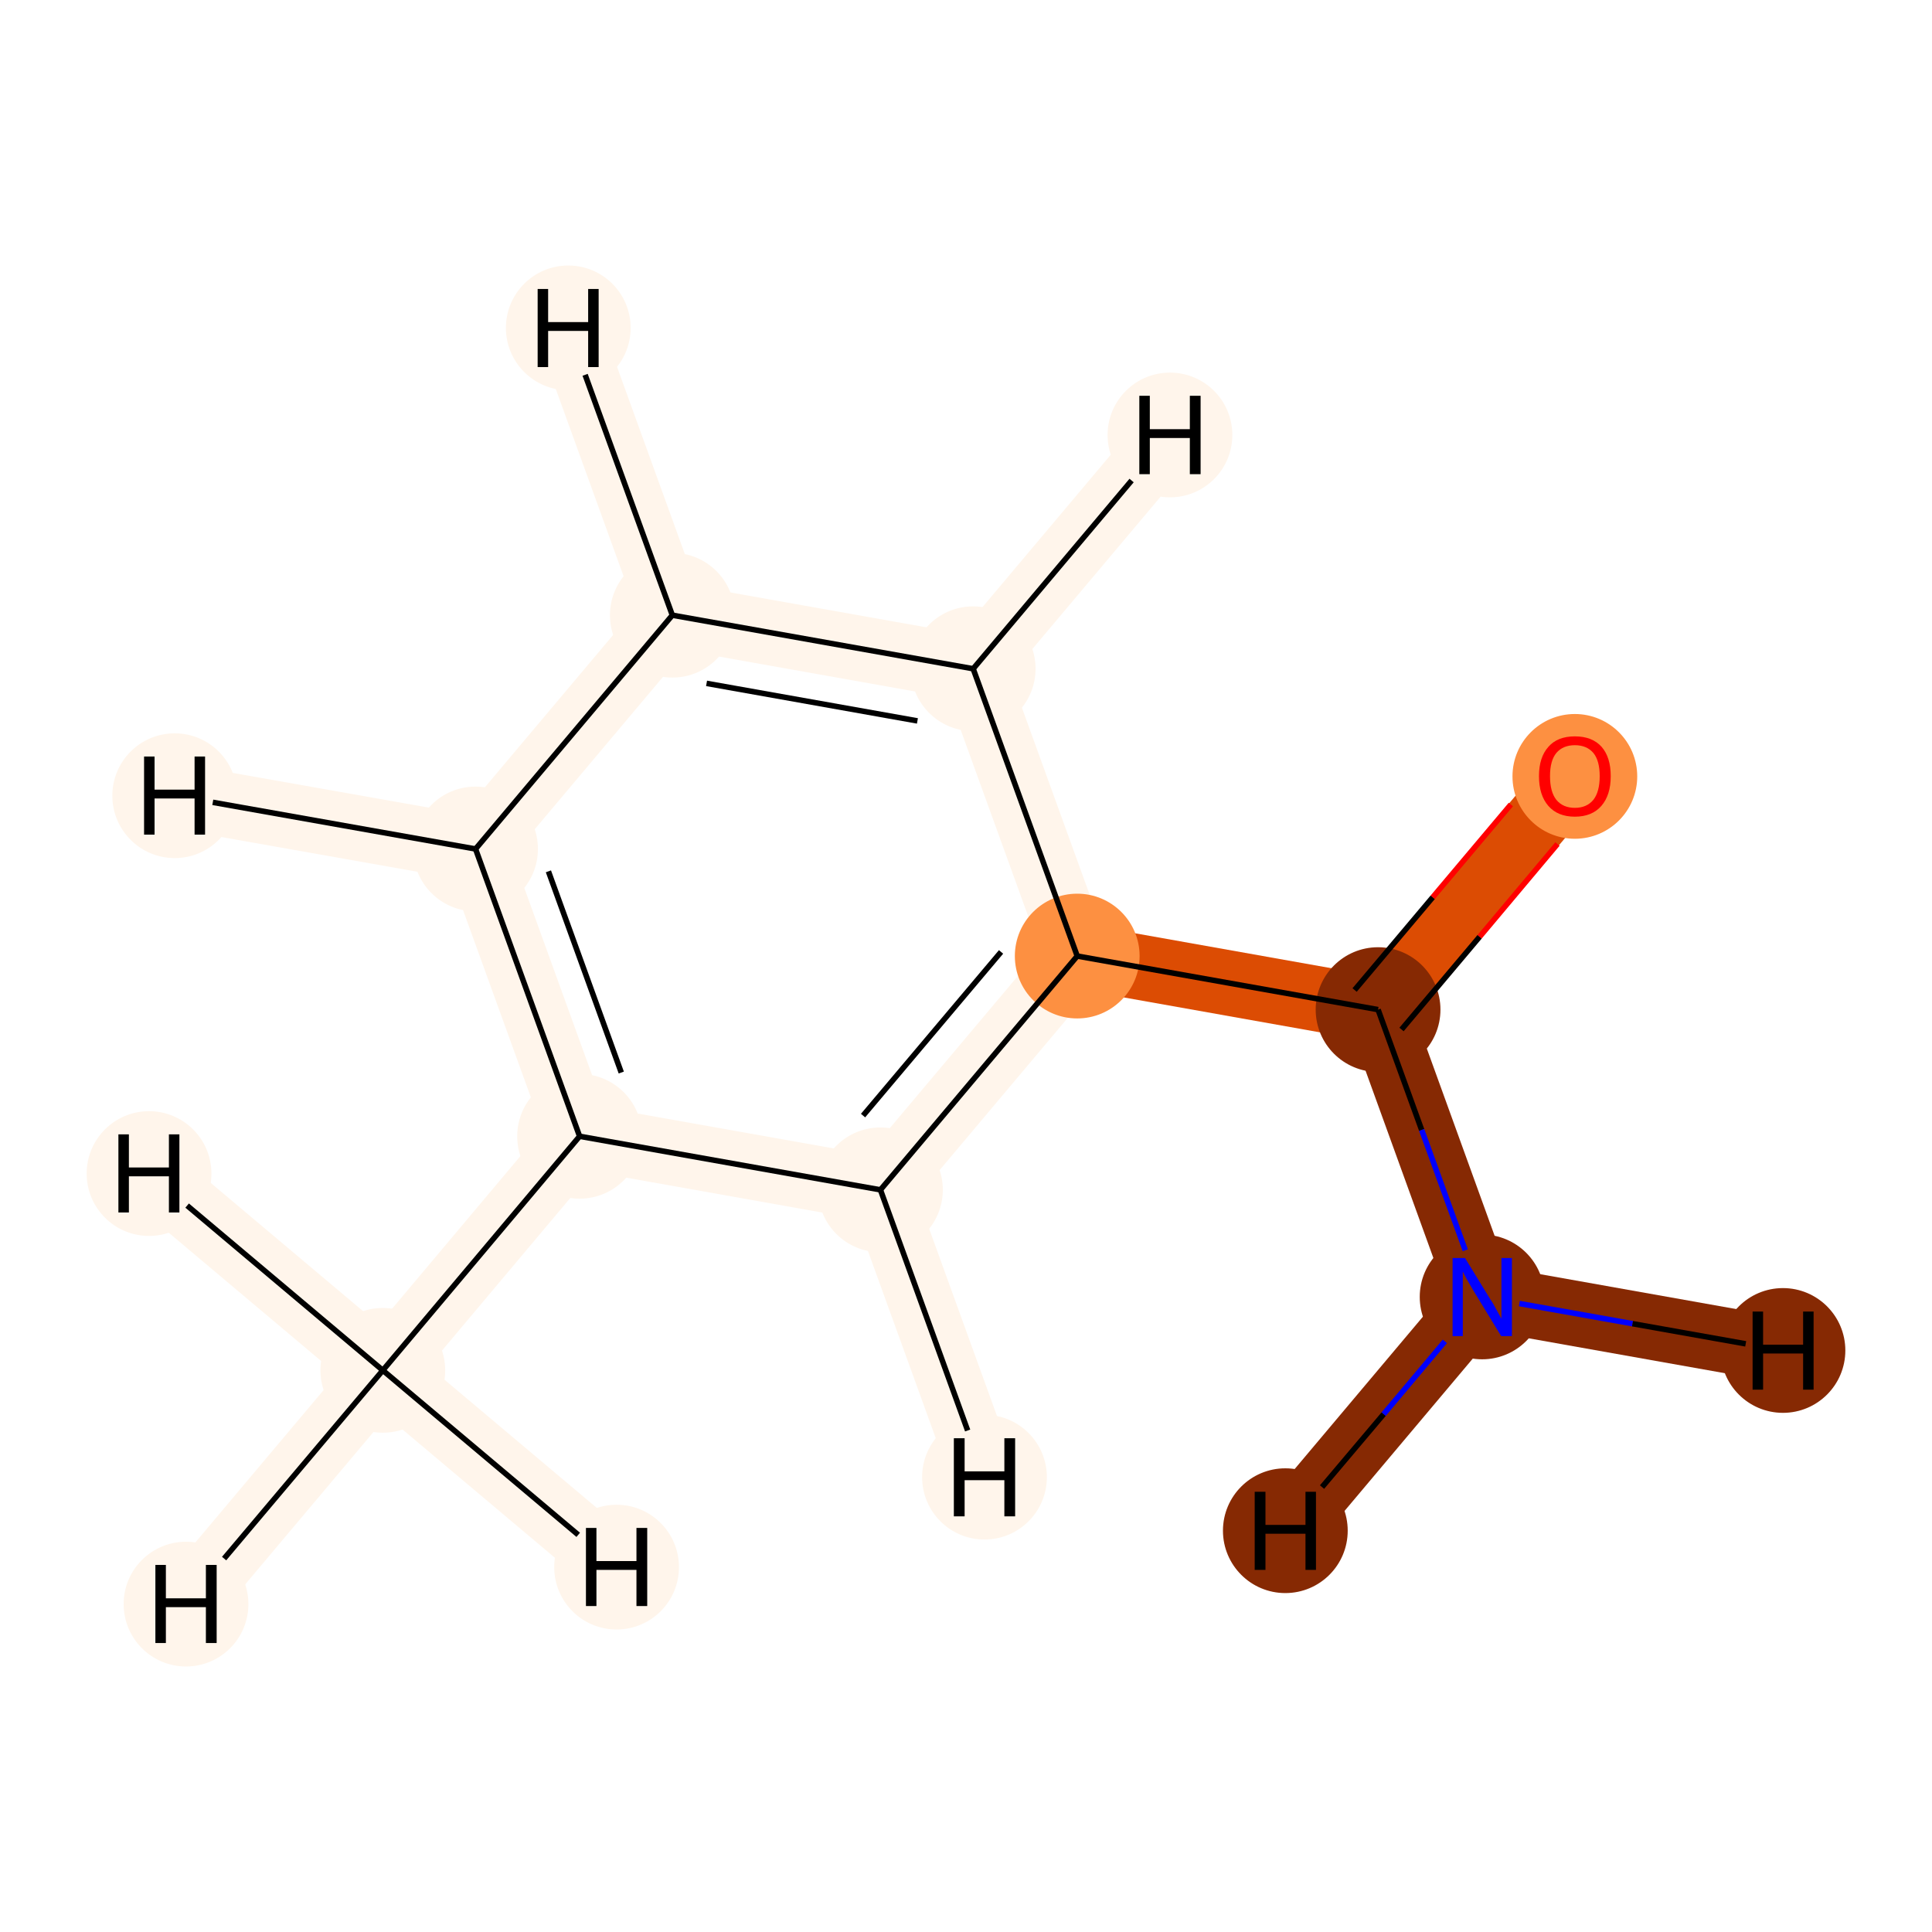 <?xml version='1.0' encoding='iso-8859-1'?>
<svg version='1.1' baseProfile='full'
              xmlns='http://www.w3.org/2000/svg'
                      xmlns:rdkit='http://www.rdkit.org/xml'
                      xmlns:xlink='http://www.w3.org/1999/xlink'
                  xml:space='preserve'
width='700px' height='700px' viewBox='0 0 700 700'>
<!-- END OF HEADER -->
<rect style='opacity:1.0;fill:#FFFFFF;stroke:none' width='700.0' height='700.0' x='0.0' y='0.0'> </rect>
<path d='M 138.7,496.5 L 210.0,411.7' style='fill:none;fill-rule:evenodd;stroke:#FFF5EB;stroke-width:23.6px;stroke-linecap:butt;stroke-linejoin:miter;stroke-opacity:1' />
<path d='M 138.7,496.5 L 67.4,581.2' style='fill:none;fill-rule:evenodd;stroke:#FFF5EB;stroke-width:23.6px;stroke-linecap:butt;stroke-linejoin:miter;stroke-opacity:1' />
<path d='M 138.7,496.5 L 54.0,425.2' style='fill:none;fill-rule:evenodd;stroke:#FFF5EB;stroke-width:23.6px;stroke-linecap:butt;stroke-linejoin:miter;stroke-opacity:1' />
<path d='M 138.7,496.5 L 223.4,567.8' style='fill:none;fill-rule:evenodd;stroke:#FFF5EB;stroke-width:23.6px;stroke-linecap:butt;stroke-linejoin:miter;stroke-opacity:1' />
<path d='M 210.0,411.7 L 172.3,307.6' style='fill:none;fill-rule:evenodd;stroke:#FFF5EB;stroke-width:23.6px;stroke-linecap:butt;stroke-linejoin:miter;stroke-opacity:1' />
<path d='M 210.0,411.7 L 319.0,431.1' style='fill:none;fill-rule:evenodd;stroke:#FFF5EB;stroke-width:23.6px;stroke-linecap:butt;stroke-linejoin:miter;stroke-opacity:1' />
<path d='M 172.3,307.6 L 243.6,222.9' style='fill:none;fill-rule:evenodd;stroke:#FFF5EB;stroke-width:23.6px;stroke-linecap:butt;stroke-linejoin:miter;stroke-opacity:1' />
<path d='M 172.3,307.6 L 63.3,288.3' style='fill:none;fill-rule:evenodd;stroke:#FFF5EB;stroke-width:23.6px;stroke-linecap:butt;stroke-linejoin:miter;stroke-opacity:1' />
<path d='M 243.6,222.9 L 352.6,242.3' style='fill:none;fill-rule:evenodd;stroke:#FFF5EB;stroke-width:23.6px;stroke-linecap:butt;stroke-linejoin:miter;stroke-opacity:1' />
<path d='M 243.6,222.9 L 205.9,118.8' style='fill:none;fill-rule:evenodd;stroke:#FFF5EB;stroke-width:23.6px;stroke-linecap:butt;stroke-linejoin:miter;stroke-opacity:1' />
<path d='M 352.6,242.3 L 390.3,346.4' style='fill:none;fill-rule:evenodd;stroke:#FFF5EB;stroke-width:23.6px;stroke-linecap:butt;stroke-linejoin:miter;stroke-opacity:1' />
<path d='M 352.6,242.3 L 423.9,157.6' style='fill:none;fill-rule:evenodd;stroke:#FFF5EB;stroke-width:23.6px;stroke-linecap:butt;stroke-linejoin:miter;stroke-opacity:1' />
<path d='M 390.3,346.4 L 319.0,431.1' style='fill:none;fill-rule:evenodd;stroke:#FFF5EB;stroke-width:23.6px;stroke-linecap:butt;stroke-linejoin:miter;stroke-opacity:1' />
<path d='M 390.3,346.4 L 499.3,365.8' style='fill:none;fill-rule:evenodd;stroke:#DC4C03;stroke-width:23.6px;stroke-linecap:butt;stroke-linejoin:miter;stroke-opacity:1' />
<path d='M 319.0,431.1 L 356.7,535.2' style='fill:none;fill-rule:evenodd;stroke:#FFF5EB;stroke-width:23.6px;stroke-linecap:butt;stroke-linejoin:miter;stroke-opacity:1' />
<path d='M 499.3,365.8 L 570.6,281.1' style='fill:none;fill-rule:evenodd;stroke:#DC4C03;stroke-width:23.6px;stroke-linecap:butt;stroke-linejoin:miter;stroke-opacity:1' />
<path d='M 499.3,365.8 L 537.0,469.9' style='fill:none;fill-rule:evenodd;stroke:#862903;stroke-width:23.6px;stroke-linecap:butt;stroke-linejoin:miter;stroke-opacity:1' />
<path d='M 537.0,469.9 L 646.0,489.3' style='fill:none;fill-rule:evenodd;stroke:#862903;stroke-width:23.6px;stroke-linecap:butt;stroke-linejoin:miter;stroke-opacity:1' />
<path d='M 537.0,469.9 L 465.7,554.6' style='fill:none;fill-rule:evenodd;stroke:#862903;stroke-width:23.6px;stroke-linecap:butt;stroke-linejoin:miter;stroke-opacity:1' />
<ellipse cx='138.7' cy='496.5' rx='22.1' ry='22.1'  style='fill:#FFF5EB;fill-rule:evenodd;stroke:#FFF5EB;stroke-width:1.0px;stroke-linecap:butt;stroke-linejoin:miter;stroke-opacity:1' />
<ellipse cx='210.0' cy='411.7' rx='22.1' ry='22.1'  style='fill:#FFF5EB;fill-rule:evenodd;stroke:#FFF5EB;stroke-width:1.0px;stroke-linecap:butt;stroke-linejoin:miter;stroke-opacity:1' />
<ellipse cx='172.3' cy='307.6' rx='22.1' ry='22.1'  style='fill:#FFF5EB;fill-rule:evenodd;stroke:#FFF5EB;stroke-width:1.0px;stroke-linecap:butt;stroke-linejoin:miter;stroke-opacity:1' />
<ellipse cx='243.6' cy='222.9' rx='22.1' ry='22.1'  style='fill:#FFF5EB;fill-rule:evenodd;stroke:#FFF5EB;stroke-width:1.0px;stroke-linecap:butt;stroke-linejoin:miter;stroke-opacity:1' />
<ellipse cx='352.6' cy='242.3' rx='22.1' ry='22.1'  style='fill:#FFF5EB;fill-rule:evenodd;stroke:#FFF5EB;stroke-width:1.0px;stroke-linecap:butt;stroke-linejoin:miter;stroke-opacity:1' />
<ellipse cx='390.3' cy='346.4' rx='22.1' ry='22.1'  style='fill:#FD9041;fill-rule:evenodd;stroke:#FD9041;stroke-width:1.0px;stroke-linecap:butt;stroke-linejoin:miter;stroke-opacity:1' />
<ellipse cx='319.0' cy='431.1' rx='22.1' ry='22.1'  style='fill:#FFF5EB;fill-rule:evenodd;stroke:#FFF5EB;stroke-width:1.0px;stroke-linecap:butt;stroke-linejoin:miter;stroke-opacity:1' />
<ellipse cx='499.3' cy='365.8' rx='22.1' ry='22.1'  style='fill:#862903;fill-rule:evenodd;stroke:#862903;stroke-width:1.0px;stroke-linecap:butt;stroke-linejoin:miter;stroke-opacity:1' />
<ellipse cx='570.6' cy='281.3' rx='22.1' ry='22.1'  style='fill:#FD9041;fill-rule:evenodd;stroke:#FD9041;stroke-width:1.0px;stroke-linecap:butt;stroke-linejoin:miter;stroke-opacity:1' />
<ellipse cx='537.0' cy='469.9' rx='22.1' ry='22.1'  style='fill:#862903;fill-rule:evenodd;stroke:#862903;stroke-width:1.0px;stroke-linecap:butt;stroke-linejoin:miter;stroke-opacity:1' />
<ellipse cx='67.4' cy='581.2' rx='22.1' ry='22.1'  style='fill:#FFF5EB;fill-rule:evenodd;stroke:#FFF5EB;stroke-width:1.0px;stroke-linecap:butt;stroke-linejoin:miter;stroke-opacity:1' />
<ellipse cx='54.0' cy='425.2' rx='22.1' ry='22.1'  style='fill:#FFF5EB;fill-rule:evenodd;stroke:#FFF5EB;stroke-width:1.0px;stroke-linecap:butt;stroke-linejoin:miter;stroke-opacity:1' />
<ellipse cx='223.4' cy='567.8' rx='22.1' ry='22.1'  style='fill:#FFF5EB;fill-rule:evenodd;stroke:#FFF5EB;stroke-width:1.0px;stroke-linecap:butt;stroke-linejoin:miter;stroke-opacity:1' />
<ellipse cx='63.3' cy='288.3' rx='22.1' ry='22.1'  style='fill:#FFF5EB;fill-rule:evenodd;stroke:#FFF5EB;stroke-width:1.0px;stroke-linecap:butt;stroke-linejoin:miter;stroke-opacity:1' />
<ellipse cx='205.9' cy='118.8' rx='22.1' ry='22.1'  style='fill:#FFF5EB;fill-rule:evenodd;stroke:#FFF5EB;stroke-width:1.0px;stroke-linecap:butt;stroke-linejoin:miter;stroke-opacity:1' />
<ellipse cx='423.9' cy='157.6' rx='22.1' ry='22.1'  style='fill:#FFF5EB;fill-rule:evenodd;stroke:#FFF5EB;stroke-width:1.0px;stroke-linecap:butt;stroke-linejoin:miter;stroke-opacity:1' />
<ellipse cx='356.7' cy='535.2' rx='22.1' ry='22.1'  style='fill:#FFF5EB;fill-rule:evenodd;stroke:#FFF5EB;stroke-width:1.0px;stroke-linecap:butt;stroke-linejoin:miter;stroke-opacity:1' />
<ellipse cx='646.0' cy='489.3' rx='22.1' ry='22.1'  style='fill:#862903;fill-rule:evenodd;stroke:#862903;stroke-width:1.0px;stroke-linecap:butt;stroke-linejoin:miter;stroke-opacity:1' />
<ellipse cx='465.7' cy='554.6' rx='22.1' ry='22.1'  style='fill:#862903;fill-rule:evenodd;stroke:#862903;stroke-width:1.0px;stroke-linecap:butt;stroke-linejoin:miter;stroke-opacity:1' />
<path class='bond-0 atom-0 atom-1' d='M 138.7,496.5 L 210.0,411.7' style='fill:none;fill-rule:evenodd;stroke:#000000;stroke-width:2.0px;stroke-linecap:butt;stroke-linejoin:miter;stroke-opacity:1' />
<path class='bond-10 atom-0 atom-10' d='M 138.7,496.5 L 81.2,564.7' style='fill:none;fill-rule:evenodd;stroke:#000000;stroke-width:2.0px;stroke-linecap:butt;stroke-linejoin:miter;stroke-opacity:1' />
<path class='bond-11 atom-0 atom-11' d='M 138.7,496.5 L 67.8,436.8' style='fill:none;fill-rule:evenodd;stroke:#000000;stroke-width:2.0px;stroke-linecap:butt;stroke-linejoin:miter;stroke-opacity:1' />
<path class='bond-12 atom-0 atom-12' d='M 138.7,496.5 L 209.5,556.1' style='fill:none;fill-rule:evenodd;stroke:#000000;stroke-width:2.0px;stroke-linecap:butt;stroke-linejoin:miter;stroke-opacity:1' />
<path class='bond-1 atom-1 atom-2' d='M 210.0,411.7 L 172.3,307.6' style='fill:none;fill-rule:evenodd;stroke:#000000;stroke-width:2.0px;stroke-linecap:butt;stroke-linejoin:miter;stroke-opacity:1' />
<path class='bond-1 atom-1 atom-2' d='M 225.1,388.6 L 198.7,315.7' style='fill:none;fill-rule:evenodd;stroke:#000000;stroke-width:2.0px;stroke-linecap:butt;stroke-linejoin:miter;stroke-opacity:1' />
<path class='bond-9 atom-6 atom-1' d='M 319.0,431.1 L 210.0,411.7' style='fill:none;fill-rule:evenodd;stroke:#000000;stroke-width:2.0px;stroke-linecap:butt;stroke-linejoin:miter;stroke-opacity:1' />
<path class='bond-2 atom-2 atom-3' d='M 172.3,307.6 L 243.6,222.9' style='fill:none;fill-rule:evenodd;stroke:#000000;stroke-width:2.0px;stroke-linecap:butt;stroke-linejoin:miter;stroke-opacity:1' />
<path class='bond-13 atom-2 atom-13' d='M 172.3,307.6 L 77.1,290.7' style='fill:none;fill-rule:evenodd;stroke:#000000;stroke-width:2.0px;stroke-linecap:butt;stroke-linejoin:miter;stroke-opacity:1' />
<path class='bond-3 atom-3 atom-4' d='M 243.6,222.9 L 352.6,242.3' style='fill:none;fill-rule:evenodd;stroke:#000000;stroke-width:2.0px;stroke-linecap:butt;stroke-linejoin:miter;stroke-opacity:1' />
<path class='bond-3 atom-3 atom-4' d='M 256.0,247.6 L 332.4,261.2' style='fill:none;fill-rule:evenodd;stroke:#000000;stroke-width:2.0px;stroke-linecap:butt;stroke-linejoin:miter;stroke-opacity:1' />
<path class='bond-14 atom-3 atom-14' d='M 243.6,222.9 L 212.0,135.8' style='fill:none;fill-rule:evenodd;stroke:#000000;stroke-width:2.0px;stroke-linecap:butt;stroke-linejoin:miter;stroke-opacity:1' />
<path class='bond-4 atom-4 atom-5' d='M 352.6,242.3 L 390.3,346.4' style='fill:none;fill-rule:evenodd;stroke:#000000;stroke-width:2.0px;stroke-linecap:butt;stroke-linejoin:miter;stroke-opacity:1' />
<path class='bond-15 atom-4 atom-15' d='M 352.6,242.3 L 410.0,174.1' style='fill:none;fill-rule:evenodd;stroke:#000000;stroke-width:2.0px;stroke-linecap:butt;stroke-linejoin:miter;stroke-opacity:1' />
<path class='bond-5 atom-5 atom-6' d='M 390.3,346.4 L 319.0,431.1' style='fill:none;fill-rule:evenodd;stroke:#000000;stroke-width:2.0px;stroke-linecap:butt;stroke-linejoin:miter;stroke-opacity:1' />
<path class='bond-5 atom-5 atom-6' d='M 362.7,344.9 L 312.7,404.2' style='fill:none;fill-rule:evenodd;stroke:#000000;stroke-width:2.0px;stroke-linecap:butt;stroke-linejoin:miter;stroke-opacity:1' />
<path class='bond-6 atom-5 atom-7' d='M 390.3,346.4 L 499.3,365.8' style='fill:none;fill-rule:evenodd;stroke:#000000;stroke-width:2.0px;stroke-linecap:butt;stroke-linejoin:miter;stroke-opacity:1' />
<path class='bond-16 atom-6 atom-16' d='M 319.0,431.1 L 350.6,518.3' style='fill:none;fill-rule:evenodd;stroke:#000000;stroke-width:2.0px;stroke-linecap:butt;stroke-linejoin:miter;stroke-opacity:1' />
<path class='bond-7 atom-7 atom-8' d='M 507.8,373.0 L 536.1,339.4' style='fill:none;fill-rule:evenodd;stroke:#000000;stroke-width:2.0px;stroke-linecap:butt;stroke-linejoin:miter;stroke-opacity:1' />
<path class='bond-7 atom-7 atom-8' d='M 536.1,339.4 L 564.3,305.8' style='fill:none;fill-rule:evenodd;stroke:#FF0000;stroke-width:2.0px;stroke-linecap:butt;stroke-linejoin:miter;stroke-opacity:1' />
<path class='bond-7 atom-7 atom-8' d='M 490.8,358.7 L 519.1,325.1' style='fill:none;fill-rule:evenodd;stroke:#000000;stroke-width:2.0px;stroke-linecap:butt;stroke-linejoin:miter;stroke-opacity:1' />
<path class='bond-7 atom-7 atom-8' d='M 519.1,325.1 L 547.4,291.5' style='fill:none;fill-rule:evenodd;stroke:#FF0000;stroke-width:2.0px;stroke-linecap:butt;stroke-linejoin:miter;stroke-opacity:1' />
<path class='bond-8 atom-7 atom-9' d='M 499.3,365.8 L 515.1,409.4' style='fill:none;fill-rule:evenodd;stroke:#000000;stroke-width:2.0px;stroke-linecap:butt;stroke-linejoin:miter;stroke-opacity:1' />
<path class='bond-8 atom-7 atom-9' d='M 515.1,409.4 L 530.9,453.0' style='fill:none;fill-rule:evenodd;stroke:#0000FF;stroke-width:2.0px;stroke-linecap:butt;stroke-linejoin:miter;stroke-opacity:1' />
<path class='bond-17 atom-9 atom-17' d='M 550.5,472.3 L 591.5,479.6' style='fill:none;fill-rule:evenodd;stroke:#0000FF;stroke-width:2.0px;stroke-linecap:butt;stroke-linejoin:miter;stroke-opacity:1' />
<path class='bond-17 atom-9 atom-17' d='M 591.5,479.6 L 632.5,486.9' style='fill:none;fill-rule:evenodd;stroke:#000000;stroke-width:2.0px;stroke-linecap:butt;stroke-linejoin:miter;stroke-opacity:1' />
<path class='bond-18 atom-9 atom-18' d='M 523.5,486.0 L 501.3,512.4' style='fill:none;fill-rule:evenodd;stroke:#0000FF;stroke-width:2.0px;stroke-linecap:butt;stroke-linejoin:miter;stroke-opacity:1' />
<path class='bond-18 atom-9 atom-18' d='M 501.3,512.4 L 479.0,538.8' style='fill:none;fill-rule:evenodd;stroke:#000000;stroke-width:2.0px;stroke-linecap:butt;stroke-linejoin:miter;stroke-opacity:1' />
<path  class='atom-8' d='M 557.6 281.2
Q 557.6 274.4, 561.0 270.6
Q 564.3 266.8, 570.6 266.8
Q 576.9 266.8, 580.3 270.6
Q 583.6 274.4, 583.6 281.2
Q 583.6 288.1, 580.2 292.0
Q 576.8 295.9, 570.6 295.9
Q 564.4 295.9, 561.0 292.0
Q 557.6 288.1, 557.6 281.2
M 570.6 292.7
Q 574.9 292.7, 577.3 289.8
Q 579.6 286.9, 579.6 281.2
Q 579.6 275.6, 577.3 272.8
Q 574.9 270.0, 570.6 270.0
Q 566.3 270.0, 563.9 272.8
Q 561.6 275.6, 561.6 281.2
Q 561.6 286.9, 563.9 289.8
Q 566.3 292.7, 570.6 292.7
' fill='#FF0000'/>
<path  class='atom-9' d='M 530.8 455.8
L 540.0 470.8
Q 541.0 472.2, 542.4 474.9
Q 543.9 477.6, 544.0 477.8
L 544.0 455.8
L 547.8 455.8
L 547.8 484.1
L 543.9 484.1
L 533.9 467.7
Q 532.8 465.8, 531.5 463.6
Q 530.3 461.4, 530.0 460.7
L 530.0 484.1
L 526.3 484.1
L 526.3 455.8
L 530.8 455.8
' fill='#0000FF'/>
<path  class='atom-10' d='M 56.3 567.0
L 60.1 567.0
L 60.1 579.1
L 74.6 579.1
L 74.6 567.0
L 78.5 567.0
L 78.5 595.3
L 74.6 595.3
L 74.6 582.3
L 60.1 582.3
L 60.1 595.3
L 56.3 595.3
L 56.3 567.0
' fill='#000000'/>
<path  class='atom-11' d='M 42.9 411.0
L 46.7 411.0
L 46.7 423.0
L 61.2 423.0
L 61.2 411.0
L 65.0 411.0
L 65.0 439.3
L 61.2 439.3
L 61.2 426.2
L 46.7 426.2
L 46.7 439.3
L 42.9 439.3
L 42.9 411.0
' fill='#000000'/>
<path  class='atom-12' d='M 212.3 553.6
L 216.1 553.6
L 216.1 565.6
L 230.6 565.6
L 230.6 553.6
L 234.5 553.6
L 234.5 581.9
L 230.6 581.9
L 230.6 568.8
L 216.1 568.8
L 216.1 581.9
L 212.3 581.9
L 212.3 553.6
' fill='#000000'/>
<path  class='atom-13' d='M 52.2 274.1
L 56.0 274.1
L 56.0 286.1
L 70.5 286.1
L 70.5 274.1
L 74.3 274.1
L 74.3 302.4
L 70.5 302.4
L 70.5 289.3
L 56.0 289.3
L 56.0 302.4
L 52.2 302.4
L 52.2 274.1
' fill='#000000'/>
<path  class='atom-14' d='M 194.8 104.7
L 198.6 104.7
L 198.6 116.7
L 213.1 116.7
L 213.1 104.7
L 216.9 104.7
L 216.9 133.0
L 213.1 133.0
L 213.1 119.9
L 198.6 119.9
L 198.6 133.0
L 194.8 133.0
L 194.8 104.7
' fill='#000000'/>
<path  class='atom-15' d='M 412.8 143.4
L 416.6 143.4
L 416.6 155.5
L 431.1 155.5
L 431.1 143.4
L 435.0 143.4
L 435.0 171.8
L 431.1 171.8
L 431.1 158.7
L 416.6 158.7
L 416.6 171.8
L 412.8 171.8
L 412.8 143.4
' fill='#000000'/>
<path  class='atom-16' d='M 345.6 521.1
L 349.5 521.1
L 349.5 533.1
L 363.9 533.1
L 363.9 521.1
L 367.8 521.1
L 367.8 549.4
L 363.9 549.4
L 363.9 536.3
L 349.5 536.3
L 349.5 549.4
L 345.6 549.4
L 345.6 521.1
' fill='#000000'/>
<path  class='atom-17' d='M 635.0 475.2
L 638.8 475.2
L 638.8 487.2
L 653.3 487.2
L 653.3 475.2
L 657.1 475.2
L 657.1 503.5
L 653.3 503.5
L 653.3 490.4
L 638.8 490.4
L 638.8 503.5
L 635.0 503.5
L 635.0 475.2
' fill='#000000'/>
<path  class='atom-18' d='M 454.6 540.5
L 458.5 540.5
L 458.5 552.5
L 473.0 552.5
L 473.0 540.5
L 476.8 540.5
L 476.8 568.8
L 473.0 568.8
L 473.0 555.7
L 458.5 555.7
L 458.5 568.8
L 454.6 568.8
L 454.6 540.5
' fill='#000000'/>
</svg>
